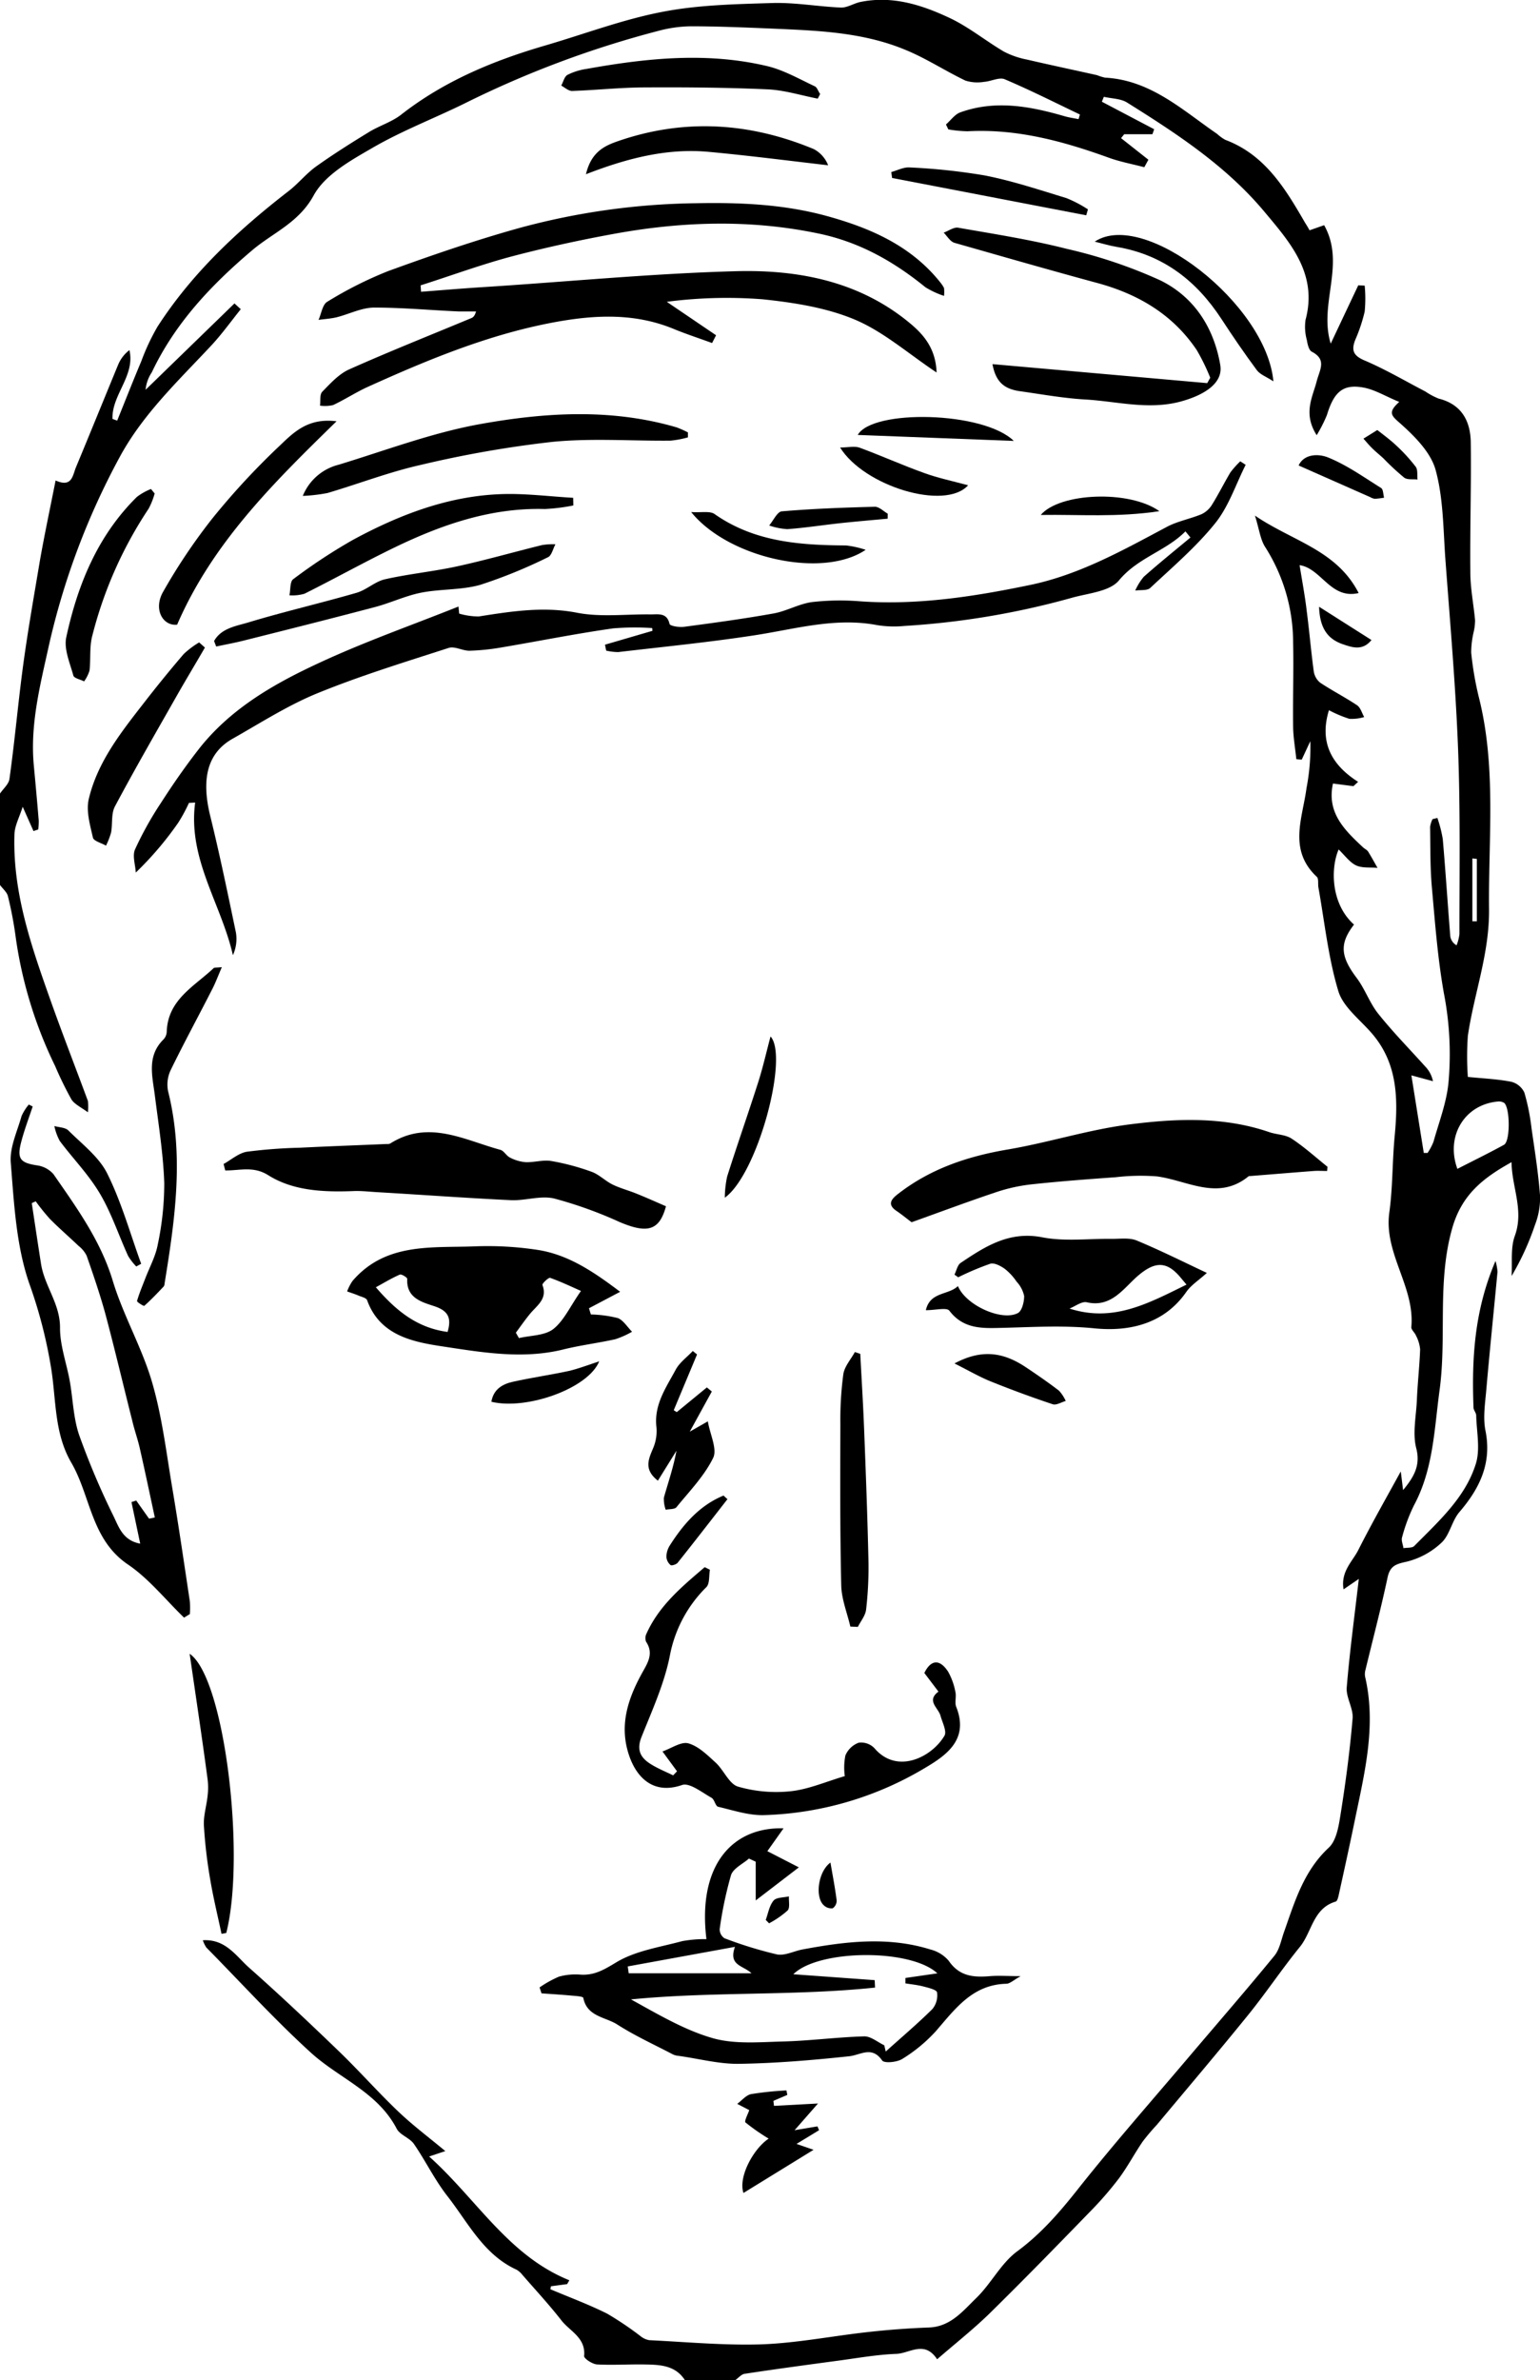 <svg xmlns="http://www.w3.org/2000/svg" viewBox="0 0 285.58 441.08"><g id="Layer_2" data-name="Layer 2"><g id="Man"><path d="M0,147.06c.6-.9,1.62-1.74,1.75-2.7,1-7.1,1.61-14.24,2.58-21.35.87-6.37,2-12.72,3.06-19.06.86-4.89,1.9-9.75,2.92-14.91,3.06,1.37,3.15-.93,3.77-2.43,2.63-6.32,5.2-12.65,7.82-19A6.6,6.6,0,0,1,24,64.88c1.11,4.74-3.29,8.26-3.14,12.75l.87.32c1.49-3.67,2.93-7.36,4.47-11a40.71,40.71,0,0,1,3-6.4c6.45-10,15-17.93,24.32-25.14,1.8-1.39,3.26-3.24,5.1-4.56,3.17-2.26,6.47-4.34,9.79-6.37,1.94-1.19,4.25-1.87,6-3.25,8-6.24,17.1-10,26.7-12.8,7.23-2.11,14.35-4.82,21.71-6.23C129.49.9,136.43.77,143.26.56c4.21-.12,8.43.66,12.66.84,1.14.05,2.3-.71,3.48-1,6-1.29,11.58.5,16.85,3,3.49,1.67,6.56,4.19,9.91,6.16a15.61,15.61,0,0,0,4.28,1.48c4.31,1,8.64,1.92,13,2.89a9.33,9.33,0,0,0,1.48.46c8.45.45,14.34,6,20.79,10.43a8.06,8.06,0,0,0,1.5,1.09c7.26,2.72,11,8.81,14.63,15.07.3.53.64,1,1,1.7l2.71-.95c4.06,7.23-1.05,14.55,1.22,21.95q2.55-5.4,5.11-10.81l1.19.06a24.93,24.93,0,0,1,0,4.81,30.16,30.16,0,0,1-1.77,5.29c-.73,1.91-.33,2.89,1.75,3.77,3.88,1.65,7.54,3.81,11.29,5.76a12.72,12.72,0,0,0,2.46,1.31c4.25,1.06,5.88,4.17,5.94,8.08.11,8-.16,16-.08,24.06,0,3,.61,6,.88,8.94a9.91,9.91,0,0,1-.24,2.08,17,17,0,0,0-.48,3.9,60,60,0,0,0,1.4,8.2c3.3,13,1.77,26.2,1.91,39.37.08,8.27-2.79,15.64-3.93,23.47a53.53,53.53,0,0,0,0,7.6c2.87.29,5.51.4,8.06.9a3.68,3.68,0,0,1,2.42,2,39.93,39.93,0,0,1,1.33,6.63c.6,4.17,1.27,8.34,1.58,12.53a13.78,13.78,0,0,1-.93,5.34,50.08,50.08,0,0,1-4.35,9.5c.16-2.5-.22-5.19.6-7.44,1.73-4.75-.55-9-.61-13.66-5.23,2.9-9.24,6-11,12.25-2.82,9.92-1,20-2.33,29.9-1,7.3-1.15,14.73-4.77,21.46A31.78,31.78,0,0,0,260,284.9c-.18.57.16,1.31.26,2,.68-.12,1.6,0,2-.4,4.52-4.58,9.5-9,11.44-15.3.82-2.71.12-5.9.05-8.88,0-.49-.49-1-.5-1.46-.34-9.08.14-18,4.08-27.18a9.8,9.8,0,0,1,.37,2c-.69,7.33-1.45,14.64-2.09,22-.22,2.48-.62,5.07-.14,7.46,1.2,6-1.06,10.67-4.83,15.06-1.41,1.64-1.79,4.24-3.31,5.67a14.52,14.52,0,0,1-6.46,3.53c-2,.44-3.09.75-3.56,2.94-1.22,5.75-2.73,11.45-4.11,17.17a2.84,2.84,0,0,0-.05,1.23c2.12,9.1-.12,17.87-1.93,26.68-.92,4.45-1.89,8.88-2.87,13.32-.13.59-.3,1.54-.65,1.65-4.22,1.24-4.4,5.64-6.65,8.4-3.33,4.1-6.27,8.51-9.59,12.61-5.56,6.86-11.28,13.59-16.94,20.37a40.08,40.08,0,0,0-2.61,3.08c-1.54,2.25-2.81,4.68-4.43,6.86A65,65,0,0,1,202,410c-6.16,6.34-12.33,12.67-18.63,18.85-3,2.9-6.24,5.46-9.59,8.36-2.36-3.61-5.12-1.05-7.62-1-3.62.14-7.21.79-10.81,1.27-5.75.77-11.51,1.55-17.25,2.42-.62.09-1.16.76-1.73,1.16H127c-1.8-2.77-4.66-2.84-7.49-2.89s-5.81.15-8.7,0c-.9,0-2.54-1.1-2.49-1.56.33-3.39-2.61-4.57-4.2-6.59-2.27-2.91-4.78-5.62-7.21-8.41a3.84,3.84,0,0,0-1.12-1c-6.16-2.82-9-8.77-12.88-13.71-2.33-3-4-6.47-6.15-9.59-.79-1.14-2.58-1.65-3.2-2.83-3.51-6.74-10.61-9.31-15.81-14-6.81-6.18-13-13-19.49-19.58a6,6,0,0,1-.65-1.34c4.18-.26,6.12,2.86,8.49,5,5.65,5,11.19,10.22,16.65,15.48,3.8,3.65,7.3,7.63,11.12,11.27,2.68,2.55,5.66,4.78,8.71,7.32l-3,1c8.85,7.93,14.68,18.37,26,22.94l-.41.71-3,.4-.11.55c3.52,1.49,7.13,2.82,10.54,4.53a59.29,59.29,0,0,1,6.16,4.15,3.57,3.57,0,0,0,1.63.76c7,.34,14,1,20.91.77,6.61-.25,13.18-1.57,19.78-2.29q5.58-.62,11.2-.83c4-.15,6.3-3.07,8.76-5.46,2.76-2.67,4.58-6.44,7.6-8.66,4.61-3.4,8.13-7.56,11.63-12,6.43-8.08,13.25-15.83,19.93-23.7,5.36-6.32,10.8-12.57,16.07-19,1-1.17,1.29-2.9,1.82-4.41,2-5.64,3.64-11.34,8.32-15.69,1.51-1.41,1.89-4.32,2.26-6.63.91-5.74,1.67-11.53,2.16-17.33.15-1.86-1.24-3.86-1.09-5.73.54-6.59,1.44-13.16,2.24-20.11l-2.83,1.93c-.55-3.31,1.64-5.14,2.72-7.26,2.56-5.07,5.38-10,7.89-14.59.09.69.26,2.08.43,3.46,2-2.43,3.27-4.56,2.44-7.76-.72-2.79,0-6,.12-9s.49-6.22.6-9.34a6.82,6.82,0,0,0-.77-2.54c-.22-.56-.91-1.09-.86-1.58.68-7.48-5.15-13.65-4.08-21.25.65-4.7.54-9.5,1-14.23.63-6.78.57-13.34-4.21-18.9-2.2-2.57-5.35-4.9-6.25-7.88-1.87-6.2-2.54-12.77-3.69-19.19-.12-.69.08-1.67-.32-2-5.31-5-2.63-10.81-1.89-16.42a40,40,0,0,0,.71-8.7l-1.6,3.43-1-.1c-.2-2-.56-4-.59-5.93-.07-5.21.11-10.43,0-15.64a33,33,0,0,0-5.16-17.7c-.92-1.4-1.11-3.28-1.92-5.86,7,4.77,15.14,6.36,19.23,14.35-5.19,1.23-6.91-4.57-10.95-5.17.45,2.85,1,5.7,1.33,8.57.48,3.68.79,7.39,1.29,11.07a3.34,3.34,0,0,0,1.18,2.13c2.23,1.49,4.64,2.71,6.86,4.2.64.43.89,1.44,1.32,2.18a8.12,8.12,0,0,1-2.75.33,22.88,22.88,0,0,1-3.79-1.6c-1.78,5.84.36,10.06,5.41,13.28l-.87.8-3.79-.49c-1.2,5.4,2.15,8.63,5.58,11.83.3.28.74.46.95.8.62,1,1.16,2,1.73,3-1.34-.13-2.84.08-4-.47s-2.12-1.9-3.21-2.94c-1.53,3.53-1.43,10.11,2.85,13.92-2.74,3.55-2.5,5.92.51,9.91,1.54,2.05,2.4,4.64,4,6.63,2.72,3.4,5.79,6.52,8.7,9.76a5.48,5.48,0,0,1,1.43,2.72l-4-1.08c.79,4.93,1.54,9.65,2.3,14.38l.7,0a10.66,10.66,0,0,0,1.1-2.08c1-3.57,2.37-7.11,2.76-10.76a59,59,0,0,0-.83-16.74c-1.16-6.51-1.65-13.15-2.24-19.75-.32-3.68-.26-7.4-.32-11.1a5,5,0,0,1,.45-1.43l.9-.22a24,24,0,0,1,1,3.91c.52,6,.91,12,1.39,18a2.3,2.3,0,0,0,1.17,1.69,8.37,8.37,0,0,0,.53-2.08c0-11.41.18-22.82-.25-34.22-.45-11.73-1.48-23.44-2.35-35.16-.41-5.56-.36-11.29-1.81-16.6-.89-3.27-3.87-6.25-6.55-8.64-1.6-1.42-2.44-2-.2-4-2.48-1-4.46-2.25-6.59-2.65-3.84-.72-5.52.78-6.83,5.1a27.2,27.2,0,0,1-1.89,3.72c-2.6-4.06-.72-7.13,0-10,.58-2.2,1.91-4-.92-5.48-.54-.29-.78-1.39-.91-2.16a9.16,9.16,0,0,1-.24-3.73c2.29-8.52-2.8-14.28-7.59-20C227.42,30.78,218.25,24.78,209,19c-1.18-.74-2.85-.72-4.3-1.06l-.37.91,9.7,5.1-.32.92h-5.23l-.59.73,5.07,4-.76,1.39c-2.22-.59-4.5-1-6.66-1.79-8.45-3.05-17-5.37-26.12-4.87a24,24,0,0,1-3.56-.35l-.44-.91c.89-.77,1.64-1.89,2.67-2.25,6.49-2.33,12.91-1.14,19.29.71.85.25,1.75.37,2.63.55l.25-.86c-4.63-2.21-9.22-4.53-13.94-6.53-1-.44-2.55.4-3.85.48a7.37,7.37,0,0,1-3.43-.23c-3.75-1.79-7.26-4.11-11.09-5.68C160,5.94,151.58,5.67,143.18,5.3c-5-.21-10-.42-15-.43a24.43,24.43,0,0,0-6.12.86A185.11,185.11,0,0,0,86.26,19.12c-5.68,2.8-11.64,5.07-17.1,8.23-4.08,2.36-8.88,5-11,8.88-2.77,5.06-7.54,6.89-11.36,10.12C39.16,52.81,32.46,59.9,28.15,69A6.92,6.92,0,0,0,27,72.23l16.48-16,1.17,1.07c-1.82,2.26-3.51,4.63-5.48,6.74-6.11,6.54-12.69,12.72-17,20.71a135.7,135.7,0,0,0-13.11,34.9c-1.61,7.31-3.5,14.59-2.79,22.19.32,3.4.63,6.8.91,10.2a11.76,11.76,0,0,1-.09,1.67l-.88.3-2-4.5c-.62,1.95-1.48,3.51-1.53,5.09-.36,10.92,3.22,21,6.8,31.09,2.19,6.15,4.56,12.22,6.82,18.33a9.33,9.33,0,0,1,0,2.1c-1.39-1-2.55-1.54-3.07-2.41a65.9,65.9,0,0,1-3-6.14,79.53,79.53,0,0,1-7.32-23.9,70,70,0,0,0-1.44-7.59c-.19-.78-1-1.41-1.49-2.11Zm270.26,69.55c3-1.54,5.86-2.93,8.64-4.46,1.21-.66,1.13-7,0-7.79a1.89,1.89,0,0,0-1.16-.23C271.54,204.71,268.05,210.58,270.26,216.61Zm3.61-57.44-.83-.09v11.65h.83Z"/><path d="M78.08,54.07c3.62-.28,7.23-.58,10.85-.82,16-1,31.93-2.59,47.91-3,11.55-.26,22.85,2,32.13,9.84,2.55,2.15,4.57,4.73,4.71,8.94-5.31-3.54-9.84-7.56-15.13-9.79s-11.34-3.17-17.15-3.78a85.9,85.9,0,0,0-17.75.47l9.14,6.2-.74,1.44c-2.37-.87-4.78-1.65-7.11-2.61-7-2.89-14.16-2.65-21.44-1.37-12.44,2.2-24,7-35.4,12.15-2.17,1-4.18,2.32-6.34,3.33a6.67,6.67,0,0,1-2.42.1c.12-.88-.08-2.06.42-2.57,1.51-1.55,3.08-3.29,5-4.15,7.47-3.33,15.08-6.35,22.64-9.5.34-.14.63-.38.88-1.23-1,0-2.1,0-3.14,0C79.89,57.49,74.65,57,69.41,57c-2.35,0-4.67,1.22-7,1.8-1.09.26-2.22.32-3.34.48.52-1.15.73-2.85,1.62-3.36A71.92,71.92,0,0,1,72,50.23c8-2.91,16-5.66,24.2-7.95a130.84,130.84,0,0,1,32.92-4.62c8.17-.16,16.22.2,24.09,2.34,8.11,2.22,15.73,5.5,21.19,12.37a6.21,6.21,0,0,1,.66,1,6.56,6.56,0,0,1,0,1.46,15.74,15.74,0,0,1-3.45-1.6c-5.88-4.78-12.22-8.37-19.8-9.95-12.81-2.68-25.53-2.24-38.25.11-6.1,1.12-12.18,2.44-18.17,4S83.78,51.05,78,52.88Z"/><path d="M219.83,98.47c-3.62,3.66-8.83,4.86-12.33,9.09-1.75,2.1-5.81,2.37-8.88,3.26A148.69,148.69,0,0,1,167.69,116a19.73,19.73,0,0,1-5-.15c-7.79-1.49-15.21.72-22.77,1.88-8.39,1.29-16.84,2.12-25.27,3.11a10.16,10.16,0,0,1-2.24-.27l-.22-1.1L121,116.9l-.06-.51a48.94,48.94,0,0,0-7.27.06c-7,1-13.86,2.38-20.79,3.55a41,41,0,0,1-5.84.59c-1.29,0-2.74-.88-3.84-.52-8.17,2.64-16.4,5.16-24.34,8.4-5.48,2.24-10.55,5.5-15.73,8.43-4.67,2.64-5.84,7.41-4.14,14.32,1.76,7.15,3.25,14.38,4.76,21.59a7.26,7.26,0,0,1-.56,4.2c-2.16-9.52-8.39-17.82-7-28.28l-1.15.06a29.66,29.66,0,0,1-2,3.69,61.55,61.55,0,0,1-7.86,9.22c-.08-1.44-.66-3.11-.14-4.29a63.29,63.29,0,0,1,4.83-8.66c2.16-3.36,4.45-6.66,6.9-9.81,5.78-7.44,13.76-12.07,22.06-15.93,8.53-4,17.44-7.11,26.19-10.61l.13,1.31a12.91,12.91,0,0,0,3.63.53c6-.94,12-1.9,18.22-.69,4.42.86,9.12.24,13.69.31,1.4,0,3-.35,3.47,1.76.09.39,1.79.66,2.68.54,5.56-.74,11.12-1.49,16.63-2.48,2.43-.44,4.71-1.79,7.14-2.11a46,46,0,0,1,9-.13c10.58.73,21-.88,31.23-3,9.27-1.88,17.44-6.5,25.69-10.88,1.95-1,4.24-1.42,6.3-2.28a4.59,4.59,0,0,0,1.92-1.74c1.21-1.94,2.23-4,3.42-6A17.26,17.26,0,0,1,230,85.49l1,.65c-1.84,3.64-3.14,7.7-5.64,10.81-3.53,4.39-7.91,8.12-12.05,12-.58.54-1.84.34-2.79.49a10.54,10.54,0,0,1,1.58-2.55c2.82-2.5,5.76-4.87,8.66-7.28Z"/><path d="M131,359.35c-1.69-13.85,4.94-20.82,14.3-20.53l-3,4.23,5.84,3-8,6.13V345l-1.25-.58c-1.15,1-2.92,1.82-3.33,3.07a71.44,71.44,0,0,0-2.1,10,2,2,0,0,0,.87,1.69,75.19,75.19,0,0,0,9.74,3c1.46.29,3.13-.61,4.72-.91,7.91-1.48,15.85-2.46,23.75,0a6.58,6.58,0,0,1,3.39,2.09c2,2.93,4.65,3.1,7.68,2.85,1.62-.13,3.26,0,5.67,0-1.31.72-2,1.4-2.65,1.41-6.3.15-9.51,4.67-13.12,8.83a28.82,28.82,0,0,1-6.2,5.11c-1,.62-3.34.83-3.72.28-1.93-2.77-4-1-6.14-.78-6.79.72-13.62,1.3-20.44,1.4-3.78.05-7.57-1-11.36-1.5a3,3,0,0,1-.89-.26c-3.45-1.81-7-3.42-10.28-5.52-2.2-1.42-5.62-1.44-6.31-4.94-.06-.29-1.48-.36-2.27-.43-1.82-.17-3.65-.28-5.48-.41l-.36-1.1a20.15,20.15,0,0,1,3.6-2,11.57,11.57,0,0,1,4-.37c2.57.16,4.35-.91,6.59-2.26,3.58-2.17,8.1-2.82,12.27-3.95A23.33,23.33,0,0,1,131,359.35Zm31.2,7.6.07,1.38c-15,1.57-30.22.71-45.26,2.19,5,2.75,9.92,5.69,15.19,7.19,4.06,1.15,8.64.72,13,.61,5-.13,10.06-.81,15.1-.95,1.21,0,2.45,1.07,3.68,1.65l.27,1.16c2.9-2.61,5.89-5.14,8.66-7.88a4,4,0,0,0,.86-3.08c-.09-.5-1.6-.85-2.51-1.09-1.1-.29-2.24-.4-3.36-.58v-1l5.93-.86c-5-4.64-22.1-4.44-26.71.17Zm-22.84-1.27c-1.59-1.5-4.31-1.4-3.07-4.9l-19.88,3.63.18,1.27Z"/><path d="M34.13,299.77c-3.44-3.32-6.51-7.21-10.41-9.85-6.86-4.65-6.89-12.67-10.5-18.87-3.18-5.46-2.79-11.6-3.73-17.46a88,88,0,0,0-4.07-15.76C3,230.84,2.6,223,2,215.49c-.24-2.82,1.19-5.8,2-8.67a9,9,0,0,1,1.34-2.13l.72.36c-.73,2.2-1.56,4.37-2.14,6.62-.81,3.11-.13,3.83,3,4.3a4.93,4.93,0,0,1,3,1.63c4.31,6.22,8.74,12.3,11,19.78,1.94,6.41,5.42,12.37,7.29,18.8s2.65,13.15,3.77,19.76c1.17,6.94,2.18,13.9,3.23,20.86a16.17,16.17,0,0,1,0,2.31Zm-6.49-18.34,1.07-.22c-.92-4.28-1.82-8.57-2.79-12.84-.39-1.71-1-3.38-1.39-5.08-1.68-6.62-3.24-13.26-5-19.84-1-3.63-2.22-7.19-3.46-10.74a5.34,5.34,0,0,0-1.53-1.85c-1.75-1.68-3.6-3.26-5.31-5a39.31,39.31,0,0,1-2.61-3.24l-.73.34c.57,3.75,1.13,7.51,1.72,11.26.64,4.11,3.58,7.44,3.52,11.9,0,3.25,1.21,6.51,1.8,9.77s.66,6.9,1.76,10.08A142.68,142.68,0,0,0,21,280.86c1,2,1.71,4.6,5,5.2l-1.62-7.7.88-.29Z"/><path d="M246.1,217c-.83,0-1.66-.06-2.49,0-3.93.3-7.86.63-11.79.94-.1,0-.23,0-.3.06-5.66,4.59-11.29.75-17,0a40,40,0,0,0-7.65.16c-5.07.36-10.15.74-15.21,1.28a31.59,31.59,0,0,0-6.61,1.38c-5.46,1.82-10.85,3.84-16,5.68-1.13-.85-1.94-1.52-2.82-2.11-1.92-1.3-.69-2.36.35-3.17,6-4.65,12.87-6.94,20.3-8.2,7.6-1.29,15-3.69,22.67-4.66,8.6-1.09,17.34-1.47,25.82,1.44,1.36.47,3,.45,4.14,1.2,2.35,1.54,4.46,3.46,6.66,5.22Z"/><path d="M115,239.39l-5.78,3.05.35,1.15a22.68,22.68,0,0,1,5,.67c1,.38,1.77,1.66,2.64,2.53a16.19,16.19,0,0,1-3.11,1.39c-3.2.71-6.48,1.11-9.66,1.9-7.36,1.82-14.79.58-21.92-.5-5.42-.82-12-1.83-14.44-8.63-.16-.44-1.07-.63-1.65-.88s-1.37-.5-2.06-.75a8.83,8.83,0,0,1,1-1.94c6.2-7.22,14.82-6.08,22.94-6.42a61.32,61.32,0,0,1,11.16.63C105.26,232.42,110,235.61,115,239.39Zm-7.24-.15c-1.51-.66-3.58-1.66-5.73-2.43-.31-.11-1.53,1.07-1.44,1.32.92,2.42-.77,3.62-2.08,5.08-1,1.17-1.91,2.5-2.85,3.76l.57,1c2.16-.51,4.78-.44,6.38-1.68C104.58,244.73,105.73,242.09,107.73,239.24ZM83,246.83c.77-2.61.12-3.92-2.48-4.78-2.26-.75-5.2-1.49-5-5.06,0-.25-1.07-.92-1.37-.79-1.5.65-2.91,1.51-4.45,2.35C73.53,243,77.42,246.08,83,246.83Z"/><path d="M41.46,215.71c1.42-.79,2.77-2,4.28-2.27a93.21,93.21,0,0,1,9.9-.75c5.36-.27,10.73-.46,16.09-.69a1.38,1.38,0,0,0,.62-.08c7.08-4.49,13.71-.67,20.43,1.16.68.18,1.12,1.12,1.8,1.44a7.57,7.57,0,0,0,2.9.85c1.57.06,3.21-.47,4.73-.22a43.39,43.39,0,0,1,7.5,2c1.39.5,2.52,1.69,3.88,2.36s3,1.1,4.47,1.7c1.86.75,3.68,1.57,5.44,2.33-1.22,4.54-3.45,5.09-8.58,2.93a77.11,77.11,0,0,0-12.16-4.37c-2.52-.59-5.36.43-8,.31-8.25-.39-16.5-1-24.75-1.48-1.45-.08-2.91-.26-4.35-.21-5.54.22-11.24,0-15.89-2.92-2.78-1.76-5.29-.86-8-.9Z"/><path d="M131.65,290.9c-.21,1.11,0,2.58-.69,3.25a24.1,24.1,0,0,0-6.71,12.51c-1,5.22-3.29,10.22-5.28,15.21-1.07,2.66,0,4.07,2.06,5.26,1.21.71,2.53,1.25,3.8,1.87l.72-.75-2.7-3.68c1.65-.57,3.46-1.87,4.8-1.5,1.88.53,3.53,2.17,5.06,3.57s2.51,4,4.19,4.46a25.49,25.49,0,0,0,9.76.84c3.31-.36,6.5-1.77,10-2.8a11.55,11.55,0,0,1,.11-3.82,4.27,4.27,0,0,1,2.47-2.37,3.42,3.42,0,0,1,2.9,1c4.25,5,10.71,1.61,13-2.29.48-.82-.39-2.46-.73-3.7-.4-1.48-2.68-2.77-.38-4.48-.84-1.1-1.67-2.21-2.62-3.45,1.19-2.43,2.82-2.69,4.42-.23a12.28,12.28,0,0,1,1.34,3.74c.21.9-.17,2,.16,2.79,2.41,6.07-1.9,9-5.89,11.35a61.63,61.63,0,0,1-29.76,8.69c-2.82.08-5.7-.89-8.51-1.55-.51-.12-.67-1.36-1.22-1.66-1.79-1-4.08-2.85-5.47-2.37-5.33,1.85-8.49-1.41-9.87-5.63-1.76-5.34-.24-10.16,2.31-14.85,1-1.88,2.45-3.74.89-6.07a1.87,1.87,0,0,1,.08-1.51c2.37-5.25,6.62-8.74,10.79-12.31Z"/><path d="M177,236.21c.37-.74.55-1.78,1.15-2.18,4.55-3.05,9-5.93,15.12-4.74,4.2.82,8.68.22,13,.29,1.52,0,3.2-.24,4.53.31,4.43,1.84,8.74,4,13,6-1.5,1.37-2.92,2.25-3.8,3.51-4.21,6.07-10.78,7.39-17.06,6.76-5.76-.58-11.35-.23-17-.09-3.65.09-7.24.31-9.89-3.18-.49-.64-2.55-.09-4.36-.09.79-3.46,4.19-2.76,5.95-4.47,1.48,3.58,8.17,6.57,11.12,5,.76-.4,1.17-2.08,1.16-3.16a5.61,5.61,0,0,0-1.4-2.66,10.42,10.42,0,0,0-2.2-2.38c-.76-.54-1.93-1.16-2.68-.94a52.16,52.16,0,0,0-5.95,2.51Zm21.35,6.29c8.14,2.62,14.65-1,21.68-4.44-.92-1.07-1.39-1.72-2-2.27-2.31-2.21-4.41-1.51-6.79.45-2.77,2.28-5,6.17-9.71,5.09C200.6,241.12,199.4,242.08,198.32,242.5Z"/><path d="M184.05,67.48,223.87,71l.56-1a39.13,39.13,0,0,0-2.5-5.12c-4.5-6.69-11-10.46-18.68-12.5C194.47,50,185.75,47.49,177,45c-.79-.23-1.36-1.24-2-1.89.91-.32,1.88-1.06,2.7-.91,6.74,1.18,13.52,2.23,20.14,3.92a90,90,0,0,1,17.32,5.83c6.25,3.06,9.94,8.72,11.13,15.7.54,3.16-2.57,5.42-7.16,6.71-6.09,1.7-12,0-17.93-.33-4.12-.24-8.22-1-12.31-1.57C186.61,72.07,184.69,71.13,184.05,67.48Z"/><path d="M56.15,91.9a9.72,9.72,0,0,1,6.65-5.78c8.71-2.65,17.33-5.93,26.24-7.53,12.06-2.17,24.35-2.93,36.44.61a19.32,19.32,0,0,1,2.09.93l0,.92a17.54,17.54,0,0,1-3.25.61c-7.31.07-14.68-.49-21.93.23A204.53,204.53,0,0,0,78,86.16c-5.84,1.31-11.49,3.5-17.25,5.2A30.86,30.86,0,0,1,56.15,91.9Z"/><path d="M39.7,118.79c1.35-2.41,4.13-2.77,6.4-3.46,6.62-2,13.37-3.55,20-5.47,1.86-.53,3.43-2.09,5.29-2.51,4.43-1,9-1.44,13.44-2.41,5.26-1.15,10.45-2.64,15.69-3.93a12.72,12.72,0,0,1,2.48-.15c-.45.82-.7,2.09-1.38,2.4a92.66,92.66,0,0,1-12.56,5.12c-3.53,1-7.41.74-11,1.46-3,.6-5.86,2-8.84,2.74-8,2.11-16,4.12-24.06,6.14-1.68.42-3.38.73-5.07,1.09Z"/><path d="M157.69,301.43c-.59-2.54-1.63-5.07-1.69-7.62-.23-10-.19-19.93-.16-29.9a63.6,63.6,0,0,1,.55-9.26c.22-1.44,1.4-2.74,2.14-4.1l1,.34c.24,4.62.53,9.25.71,13.87.32,8.18.63,16.35.81,24.53a67.58,67.58,0,0,1-.44,9c-.13,1.11-1,2.14-1.53,3.2Z"/><path d="M106.32,93.67a35.57,35.57,0,0,1-5.29.66c-10-.28-19.17,2.91-28,7.19-5.59,2.71-11,5.73-16.57,8.51a8.12,8.12,0,0,1-2.79.29c.22-1,.08-2.58.72-3A102.94,102.94,0,0,1,65.53,100c8.55-4.61,17.57-8.08,27.41-8.43,4.44-.16,8.9.43,13.35.68Z"/><path d="M62.41,78.07c-11.76,11.47-23,22.55-29.56,37.69-2.57.31-4.5-2.78-2.59-6.11A107.16,107.16,0,0,1,39.44,96a136.56,136.56,0,0,1,12-13C54.13,80.49,56.79,77.35,62.41,78.07Z"/><path d="M151.64,18.28c-3.09-.6-6.17-1.58-9.29-1.72-7.53-.34-15.07-.4-22.61-.36-4.56,0-9.11.5-13.66.66-.66,0-1.35-.64-2-1,.38-.7.59-1.7,1.18-2a11.64,11.64,0,0,1,3.52-1.09c11.12-2,22.29-3.16,33.44-.53,3.08.72,6,2.41,8.87,3.75.44.2.64.94,1,1.43Z"/><path d="M41.14,179.23c-.73,1.68-1.21,3-1.83,4.17-2.55,5-5.22,9.9-7.67,14.93a6.24,6.24,0,0,0-.47,3.89c3,11.93,1.28,23.75-.64,35.57a1.27,1.27,0,0,1-.16.6c-1.17,1.23-2.34,2.47-3.61,3.6-.11.1-1.4-.72-1.35-.89.41-1.43,1-2.81,1.54-4.21.8-2.09,1.92-4.12,2.31-6.28a54.57,54.57,0,0,0,1.2-11.42c-.19-5.37-1.05-10.73-1.73-16.07-.46-3.69-1.57-7.41,1.62-10.53a2.24,2.24,0,0,0,.57-1.42c.21-5.93,5.11-8.37,8.71-11.77C39.75,179.29,40,179.34,41.14,179.23Z"/><path d="M41.08,358.37c-.72-3.4-1.55-6.78-2.12-10.21a88.87,88.87,0,0,1-1.15-9.89c-.09-1.82.51-3.67.69-5.52a12.37,12.37,0,0,0,0-3c-1-7.55-2.15-15.1-3.33-23.28,6.53,4.46,10.41,37.51,6.79,51.74Z"/><path d="M129.26,251l-4.32,10.33.56.36,5.58-4.58.92.76-4.09,7.44,3.35-1.91c.41,2.42,1.77,5.11,1,6.75-1.65,3.37-4.4,6.19-6.81,9.15-.34.42-1.29.33-2,.48a5.88,5.88,0,0,1-.34-2.24c.8-2.84,1.78-5.64,2.33-8.69L122,274.39c-2.68-2.08-1.73-4-.87-6.05a8.09,8.09,0,0,0,.6-3.88c-.48-4.15,1.79-7.32,3.57-10.63.72-1.34,2.09-2.32,3.17-3.47Z"/><path d="M38,120c-1.73,3-3.49,5.9-5.18,8.87-3.88,6.83-7.81,13.63-11.5,20.56-.73,1.35-.42,3.24-.72,4.85a14.17,14.17,0,0,1-.94,2.43c-.85-.49-2.28-.84-2.43-1.49-.53-2.34-1.29-4.93-.77-7.14,1.61-6.83,5.92-12.29,10.14-17.71,2.42-3.12,4.91-6.19,7.48-9.18a16.2,16.2,0,0,1,2.85-2.14Z"/><path d="M108.66,32.29c1-4.26,3.61-5.33,6.08-6.18,12.22-4.19,24.31-3.41,36.17,1.52a5.72,5.72,0,0,1,2.66,3c-7.38-.85-14.76-1.81-22.16-2.49C123.78,27.44,116.47,29.26,108.66,32.29Z"/><path d="M28.68,91.45a13.48,13.48,0,0,1-1.12,2.82,76.08,76.08,0,0,0-10.43,23.49c-.57,2.06-.28,4.35-.53,6.51a6.94,6.94,0,0,1-1,2c-.7-.36-1.88-.58-2-1.09-.64-2.33-1.78-4.91-1.31-7.09,2.11-9.75,5.83-18.84,13.09-26A10.66,10.66,0,0,1,28,90.62Z"/><path d="M146,388.22l-2.58,1.1.11.93,8.16-.44-4.34,4.95,4.24-.71.3.71-4.18,2.54,3.16,1.09-13,8c-1-2.93,1.81-8.16,4.67-10.07a38.79,38.79,0,0,1-4.3-3c-.25-.23.46-1.55.7-2.28l-2.23-1.16c.86-.63,1.64-1.62,2.58-1.81a59.32,59.32,0,0,1,6.55-.68Z"/><path d="M203,44.78c9.18-6.08,31.85,11.58,33.14,25.89-1.33-.87-2.48-1.27-3.07-2.07-2.29-3.09-4.46-6.26-6.56-9.48-4.65-7.12-10.85-11.91-19.39-13.36C205.86,45.56,204.68,45.19,203,44.78Z"/><path d="M165.28,31.88c1.13-.3,2.29-.93,3.4-.85a114.44,114.44,0,0,1,13.86,1.47c5.15,1,10.18,2.68,15.21,4.21a22.61,22.61,0,0,1,4,2.09l-.32,1.1-36-6.92Z"/><path d="M160.53,101.89c-8.1,5.47-25.56,1.45-32.36-7,1.92.13,3.47-.24,4.34.37,7.39,5.18,15.8,5.77,24.39,5.82A18.15,18.15,0,0,1,160.53,101.89Z"/><path d="M179.53,89.93c-4.27,4.75-19.28.19-23.74-7,1.43,0,2.6-.29,3.53,0,4.06,1.49,8,3.27,12.1,4.74C173.89,88.57,176.5,89.11,179.53,89.93Z"/><path d="M142.89,192.07c3.43,3.76-2.41,25.54-8.48,29.88a19.43,19.43,0,0,1,.43-3.91c1.84-5.81,3.87-11.57,5.73-17.39C141.43,198,142.06,195.19,142.89,192.07Z"/><path d="M188,81.71,159.06,80.6C161.79,75.79,182.42,76.22,188,81.71Z"/><path d="M177,252.67c5.37-2.89,9.42-1.85,13.28.73,2.07,1.38,4.13,2.8,6.11,4.32a7.18,7.18,0,0,1,1.24,1.9c-.81.23-1.75.83-2.41.61q-5.75-1.92-11.37-4.18C181.68,255.19,179.67,254,177,252.67Z"/><path d="M25.27,234.7a11,11,0,0,1-1.51-1.95c-1.76-3.85-3.09-7.94-5.23-11.55s-5-6.48-7.45-9.77a10,10,0,0,1-1-2.76c.88.26,2,.25,2.59.81,2.55,2.55,5.68,4.9,7.22,8,2.64,5.3,4.25,11.12,6.29,16.72Z"/><path d="M164.61,96.12c-2.93.27-5.86.52-8.78.83-3.28.36-6.55.87-9.83,1.11a12.7,12.7,0,0,1-3.36-.68c.77-.91,1.49-2.54,2.33-2.62,5.75-.49,11.51-.7,17.28-.85.78,0,1.58.83,2.37,1.28Z"/><path d="M111.12,252.27c-2,5-13.39,9.09-20,7.5.38-2.28,2-3.27,4-3.71,3.43-.76,6.92-1.26,10.36-2C107.21,253.66,108.92,253,111.12,252.27Z"/><path d="M193,95.43c3.46-4.11,16.42-4.69,22-.7C207.18,95.91,200.12,95.32,193,95.43Z"/><path d="M240.82,86.26c1-2.16,3.67-2.22,5.5-1.47,3.46,1.41,6.59,3.64,9.79,5.64.41.25.38,1.18.56,1.8a17.16,17.16,0,0,1-1.72.21,2.56,2.56,0,0,1-.87-.32Z"/><path d="M134.9,277.82c-3.07,3.94-6.12,7.88-9.23,11.78-.26.32-1.11.59-1.32.43a2.18,2.18,0,0,1-.77-1.5,4,4,0,0,1,.59-2.07c2.54-4,5.56-7.48,10-9.31Z"/><path d="M255.41,79.69c1.28,1,2.49,1.89,3.56,2.91a31.25,31.25,0,0,1,3.56,3.9c.42.56.24,1.56.34,2.36-.84-.09-1.89.09-2.48-.35a46.23,46.23,0,0,1-3.85-3.57c-.68-.63-1.4-1.2-2.06-1.85s-1.1-1.2-1.64-1.8Z"/><path d="M254.33,118.61c-1.68,2.09-3.65,1.34-5.37.76-2.89-1-4.23-3.13-4.35-6.93Z"/><path d="M154,345.16c.42,2.44.86,4.72,1.15,7a1.73,1.73,0,0,1-.72,1.47,2,2,0,0,1-1.61-.5C151.08,351.66,151.68,346.85,154,345.16Z"/><path d="M142,355.79c.45-1.22.66-2.64,1.45-3.58.52-.62,1.87-.55,2.85-.78-.06.89.23,2.1-.24,2.61a17.66,17.66,0,0,1-3.44,2.38Z"/></g></g></svg>